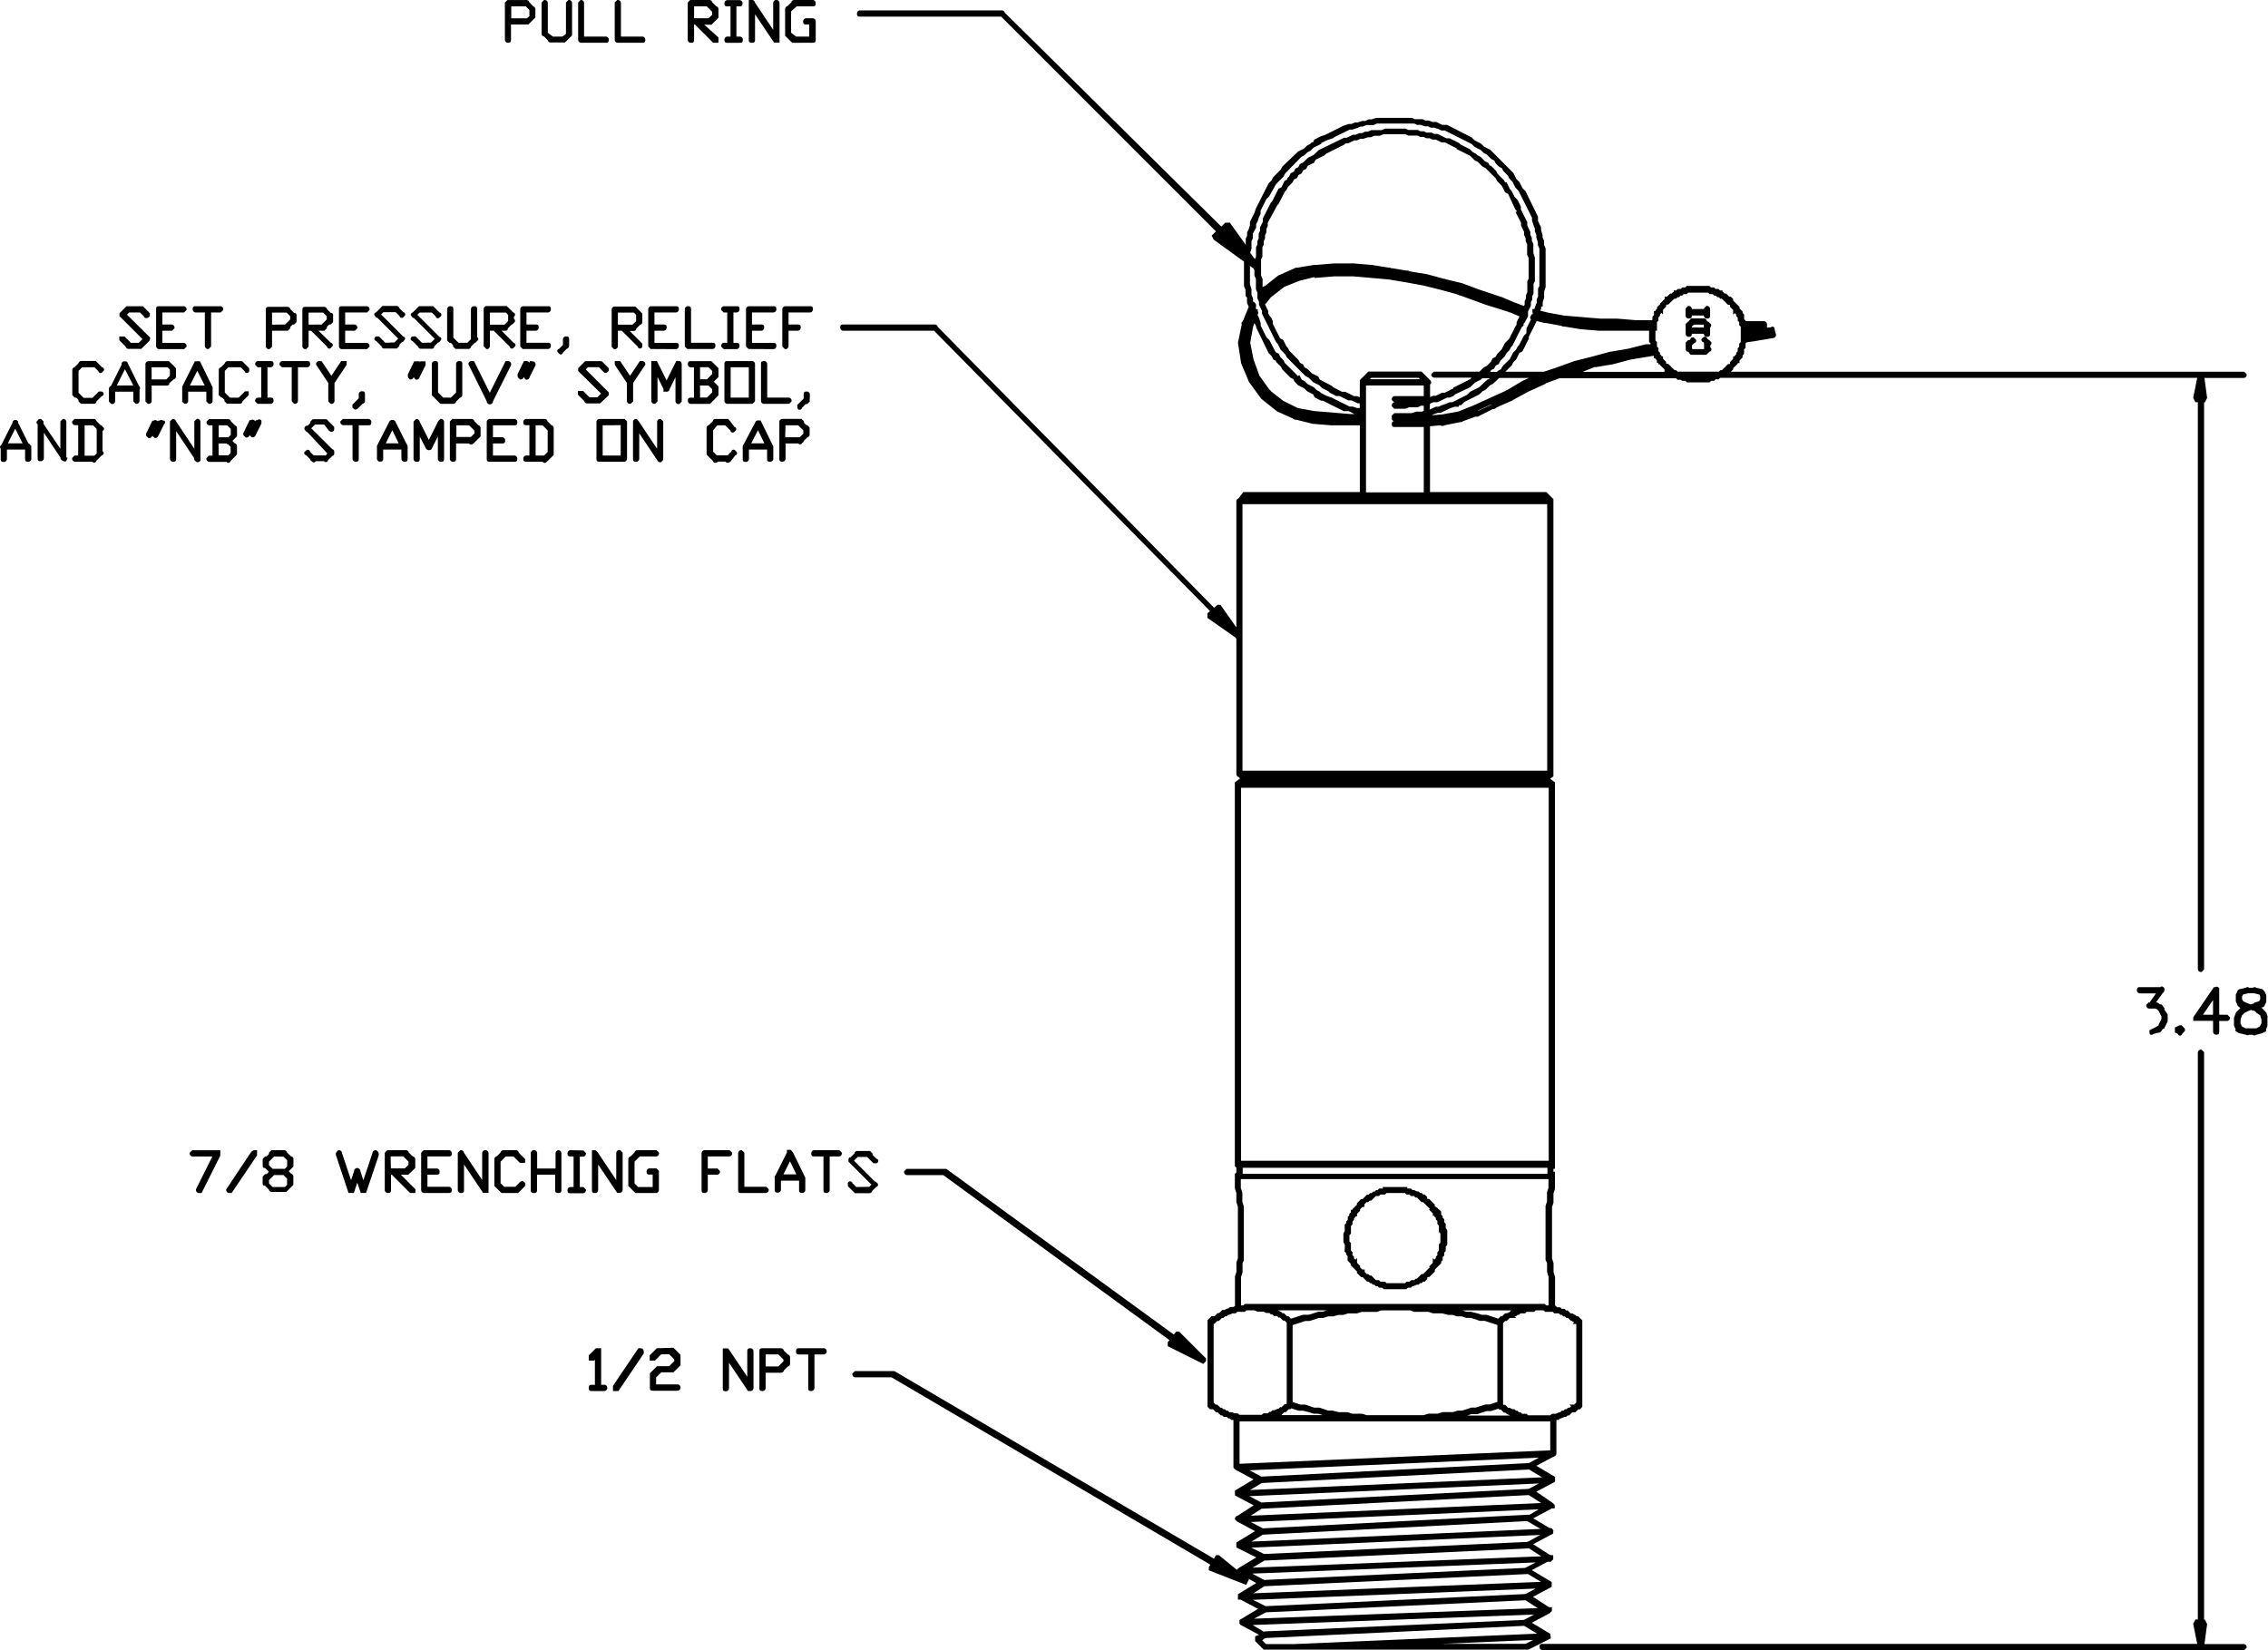 <svg id="Layer_1" data-name="Layer 1" xmlns="http://www.w3.org/2000/svg" viewBox="0 0 357.25 259.94"><title>Artboard 1</title><path d="M211.79,197.15l.24.24v.24l.24.24v.72l.48.48v.24l1,1v.24l.63.63h.24l.72.72h.24l.24.24H216l.24.24h.24l.24.24H217l.24.24h.48l.24.24h3.57l.24-.24h.48l.24-.24h.14l.54-.24h.29l.24-.24h.24l.24-.24h.24l.39-.39v-.24l.09-.09h.24l.87-.87V200l1-1v-.24l.24-.24v-.48l.24-.24v-.48l.24-.24v-.72l.24-.24v-2.37l-.24-.24v-.72l-.24-.24v-.48l-.24-.24v-.24l-.24-.24v-.48l-.39-.39h-.09v-.09L226,190v-.24l-.87-.87h-.24l-.09-.09v-.24l-.39-.39h-.24l-.24-.24h-.24l-.24-.24h-.28l-.43-.21-.25,0-.24-.24h-.57V187h-3.86v.24h-.57l-.24.24h-.24l-.24.24h-.24l-.24.24h-.24l-.24.24h-.24l-.72.72h-.24l-.63.63v.24l-.72.72v.09h-.24v.39l-.24.24v.24l-.24.24v.48l-.24.24v.24l-.24.24v1l-.21.43,0,1.31.24.54Zm3.14-7.05v-.39l.33-.33h.24l.24-.24H216l.72-.72h.48l.24-.24h.72l.24-.24h2.91l.24.24H222l.24.24h.48l.24.24h.24l.72.72h.24l1.07,1.07-.12.12.58.58v.39h.24v.09l.24.24v.24l.24.24v.48l.24.24v1l.24.24v1.47l-.24.24v1l-.24.24v.48l-.24.24v.24l-.23.23-.25-.25v.74l-.58.58.12.12-1.07,1.07h-.24l-.72.72H223l-.24.24h-.48l-.24.24h-.48l-.24.24h-2.91l-.24-.24h-.72l-.24-.24h-.48l-.72-.72h-.24l-.24-.24h-.24l-.33-.33v-.39h-.39l-.33-.33v-.24l-.48-.48v-.74l-.25.25-.23-.23v-.24l-.24-.24v-.48l-.24-.24v-1.2l-.24-.24v-1l.24-.24v-1.2l.24-.24v-.48l.24-.24v-.24l.24-.24v-.09h.24v-.39l.48-.48v-.24l.33-.33Z"/><path d="M265.79,55.4l.13,0,.12.12a.48.48,0,0,0,.48.37h2.26l.49-.49a.38.38,0,0,0,.32-.36.36.36,0,0,0-.18-.31v-.35a.36.36,0,0,0,.18-.31.37.37,0,0,0-.23-.33.46.46,0,0,0-.33-.27l-.12-.12a.36.36,0,0,0-.69-.09l-.08,0a.35.35,0,0,0-.14.28.38.38,0,0,0,.31.36l.11.1V55h-1.81l-.09-.09v-.51l.35-.35a.38.38,0,0,0,.31-.36.37.37,0,0,0-.22-.33.36.36,0,0,0-.69.09l-.12.12h-.23l-.39.39V55a.46.46,0,0,0,.19.39Z"/><path d="M266,53.06c.38,0,.49-.11.49-.48h1.9a.48.48,0,0,0,.49.48c.38,0,.49-.11.49-.49v-1a.36.36,0,0,0,.18-.31.37.37,0,0,0-.23-.33.46.46,0,0,0-.33-.27l-.13-.13a.7.7,0,0,0-.07-.15.46.46,0,0,0-.4-.21h-2l-.39.39v.09h-.09l-.39.39v1.54A.48.48,0,0,0,266,53.06Zm2.3-1.92.09.09v.37h-1.9v-.13l.33-.33Z"/><path d="M266,50.18c.38,0,.49-.11.49-.48h1.9a.48.48,0,0,0,.49.48c.38,0,.49-.11.49-.49v-1a.48.48,0,0,0-.49-.49h-.1l-.39.39v.09h-1.9a.48.48,0,0,0-.49-.48h-.1l-.39.39v1.06A.48.48,0,0,0,266,50.18Z"/><path d="M95.16,218.16h-.47V212.4h-.83l-1.11,1.11v.83h.83l.13-.13v3.95h-.47c-.38,0-.49.11-.49.49s.11.49.49.49h1.92a.49.49,0,0,0,0-1Z"/><path d="M100.92,212.4h-.37l-4,5.93v.81h.86l4-5.93v-.08C101.41,212.91,101.41,212.4,100.92,212.4Z"/><path d="M103.45,212.4l-1.11,1.11v.83h.83l1-1h1.23l.81.81v.27l-.81.81h-1.92l-1.11,1.11v2.26c0,.38.11.49.49.49h3.84a.49.49,0,0,0,0-1h-3.35v-1.09l.81-.81h1.92l1.11-1.11v-1.65l-1.11-1.11Z"/><path d="M118.2,212.4c-.38,0-.49.11-.49.49v4l-3-4.46h-.86v6.25c0,.38.11.49.49.49a.48.48,0,0,0,.49-.49v-4l3,4.46h.37a.48.48,0,0,0,.49-.49v-5.76A.48.48,0,0,0,118.2,212.4Z"/><path d="M124.07,213.37l-.6-.6a.48.48,0,0,0-.48-.37h-2.88c-.38,0-.49.11-.49.49v5.76c0,.38.11.49.49.49a.48.48,0,0,0,.49-.49v-2.39H123a.48.48,0,0,0,.48-.37l.6-.6a.47.47,0,0,0,.37-.48v-1A.47.47,0,0,0,124.07,213.37Zm-3.47,0h2l.81.81v.27l-.81.81h-2Z"/><path d="M129.72,212.4h-3.84c-.38,0-.49.11-.49.49s.11.49.49.49h1.43v5.27c0,.38.11.49.49.49a.48.48,0,0,0,.49-.49v-5.27h1.43a.49.49,0,0,0,0-1Z"/><path d="M183.95,212.08l5.58,2.79.44-.44V214l-4.23-4.23h-.46l-.39.47-35.83-26.1-.07,0h-6.19l-.39.39v.1a.48.48,0,0,0,.49.49h5.68l35.63,26-.28.34Z"/><path d="M34.27,181.21h-4l-.39.39v.1a.48.48,0,0,0,.49.49h3.08l-2.58,5.16,0,.11a.48.48,0,0,0,.49.49h.39l2.95-5.9,0-.84h-.42Z"/><path d="M39.51,181.55l-3.88,5.82v.08a.48.48,0,0,0,.49.49h.37l4-5.93v-.81H40.2C39.87,181.2,39.81,181.24,39.51,181.55Z"/><path d="M45.83,182.17l-.61-.61a.7.7,0,0,0-.07-.15.46.46,0,0,0-.4-.21h-2l-.39.39v.1a.52.52,0,0,0,0,.12l-.36.36h-.23l-.39.39v1.06a.43.43,0,0,0,.18.38l.07,0,.12,0,.6.6h0l-.36.36h-.23l-.39.39v1.06a.43.43,0,0,0,.18.38l.07,0,.12,0,.6.6a.48.48,0,0,0,.48.38H45.1l1.11-1.11v-1.3a.48.48,0,0,0-.37-.48l-.36-.36.74-.74v-1.3A.48.48,0,0,0,45.83,182.17ZM44.76,187H42.94l-.57-.57v-.51l.81-.81h1.47l.57.57v.86a.53.53,0,0,0,0,.12l-.36.36Zm-.1-4.78.57.57v.86a.52.52,0,0,0,0,.12l-.36.36H42.94l-.57-.57V183l.81-.81Z"/><path d="M59.26,181.2h-.1a.48.48,0,0,0-.49.44l-1.43,4.29-.47-1.42a.49.49,0,0,0-1,0l-.47,1.42-1.43-4.29a.48.48,0,0,0-.49-.44h-.1l-.07.07c-.27.27-.31.33-.31.66l2,6h.84l.54-1.62.54,1.62h.84l2-5.93v-.08c0-.32,0-.38-.31-.66Z"/><path d="M65,182.17l-.6-.6a.47.47,0,0,0-.48-.37H61l-.39.39v5.86a.48.48,0,0,0,.49.49c.38,0,.49-.11.49-.49v-2.39h.13l2.88,2.88h.83v-.59l-2.29-2.29H64.3L65.41,184v-1.3A.48.48,0,0,0,65,182.17Zm-3.47,0h2l.81.81v.51l-.57.57H61.57Z"/><path d="M70.68,182.18c.38,0,.49-.11.49-.49a.48.48,0,0,0-.49-.49H66.73l-.39.39v5.86a.48.48,0,0,0,.49.49h3.84c.38,0,.49-.11.49-.49a.48.48,0,0,0-.49-.49H67.33v-1.9h1.43c.38,0,.49-.11.49-.49a.48.48,0,0,0-.49-.49H67.33v-1.9Z"/><path d="M76.44,181.2a.48.48,0,0,0-.49.49v4.21l-2.87-4.31a.61.61,0,0,0-.06-.16.29.29,0,0,0-.06-.08l-.11-.09a.54.54,0,0,0-.24-.06H72.5l-.39.39v5.86a.48.48,0,0,0,.49.49c.38,0,.49-.11.49-.49v-4l3,4.46h.86v-6.25A.48.48,0,0,0,76.44,181.2Z"/><path d="M81.24,181.2H79.32a.47.47,0,0,0-.48.37l-.6.6a.48.48,0,0,0-.37.48v4.18L79,187.94h2.61l1.11-1.11v-.45l-.07-.07c-.15-.15-.25-.25-.42-.25s-.26.1-.42.25l-.65.65H79.42l-.57-.57V183l.81-.81h1.23l1,1h.83v-.59l-1-1A.47.47,0,0,0,81.24,181.2Z"/><path d="M88,181.2a.48.48,0,0,0-.49.49v2.39H84.61v-2.39a.49.49,0,1,0-1,0v5.76c0,.38.11.49.49.49s.49-.11.49-.49v-2.39h2.86v2.39c0,.38.11.49.49.49s.49-.11.49-.49v-5.76A.48.48,0,0,0,88,181.2Z"/><path d="M89.88,181.2a.48.48,0,0,0-.49.49c0,.38.11.49.49.49h.47V187h-.47a.48.48,0,0,0-.49.49c0,.38.11.49.49.49H91.8a.48.48,0,0,0,.49-.49v-.1L91.9,187h-.57v-4.78h.47a.48.48,0,0,0,.49-.49v-.1l-.39-.39Z"/><path d="M97.07,181.69v4.22l-2.93-4.39-.31-.31h-.59v6.25c0,.38.11.49.49.49a.48.48,0,0,0,.49-.49v-4l3,4.46h.38a.55.55,0,0,0,.24-.07.31.31,0,0,0,.09-.07l.09-.11a.57.57,0,0,0,.06-.24v-5.86l-.39-.39h-.1A.48.48,0,0,0,97.07,181.69Z"/><path d="M100.78,182.18h2.54a.48.48,0,0,0,.49-.49v-.1l-.39-.39h-3a.47.47,0,0,0-.48.37l-.6.6a.48.48,0,0,0-.37.48v4.18l1.11,1.11h3.22a.48.48,0,0,0,.49-.49v-3l-.39-.39h-1.06a.48.48,0,0,0-.49.49c0,.38.11.49.49.49h.47V187h-2.29l-.57-.57V183Z"/><path d="M111.49,184.08v-1.9h3.35a.48.48,0,0,0,.49-.49v-.1l-.39-.39H111a.48.48,0,0,0-.49.49v5.76c0,.38.11.49.49.49a.48.48,0,0,0,.49-.49v-2.39h1.43a.48.48,0,0,0,.49-.49v-.1l-.39-.39Z"/><path d="M116.76,187.94h3.84a.48.48,0,0,0,.49-.49v-.1l-.39-.39h-3.45v-5.37l-.39-.39h-.1a.48.48,0,0,0-.49.49v5.76C116.27,187.83,116.38,187.94,116.76,187.94Z"/><path d="M126.36,187.94a.48.48,0,0,0,.49-.49v-1.92l-1.95-4-.37-.39-.12,0h-.46v.43l-1.77,3.54a.51.51,0,0,0-.15.36v1.92c0,.38.11.49.49.49a.48.48,0,0,0,.49-.49V186h2.86v1.43C125.87,187.83,126,187.94,126.36,187.94Zm-1.92-5,1,2.07H123.4Z"/><path d="M128.28,181.2a.48.48,0,0,0-.49.49c0,.38.11.49.49.49h1.43v5.27c0,.38.11.49.49.49a.48.48,0,0,0,.49-.49v-5.27h1.43a.48.48,0,0,0,.49-.49v-.1l-.39-.39Z"/><path d="M135,187h-.12l-.6-.6a.37.37,0,0,0-.73.12v.34l1.11,1.11h2.26a.48.48,0,0,0,.48-.37l.6-.6a.38.38,0,0,0,.31-.36.37.37,0,0,0-.22-.33.36.36,0,0,0-.14-.16.34.34,0,0,0-.13,0l-3.3-3.3.59-.59h1.47l1,1h.34a.39.39,0,0,0,.43-.37.38.38,0,0,0-.31-.36l-.6-.6a.52.52,0,0,0,0-.12v-.1l-.39-.39h-2a.43.43,0,0,0-.37.17l-.06.07a.57.57,0,0,0,0,.12l-.66.66a.34.34,0,0,0-.13,0,.42.42,0,0,0-.18.37V183l3.62,3.62-.35.35Z"/><path d="M244.21,257.39l-2.92-1.75,2.79-1.49.37-.36v-.18a1.45,1.45,0,0,0,0-.17v-.25H244l-2.53-1.63,2.95-1.57v-.74l-.08-.07a.69.69,0,0,0-.23-.14l-2.82-1.69,2.46-1.31.53,0,.07-.08.07-.08.16-.15.08-.09v-.16a1.21,1.21,0,0,0,0-.17V245h-.25l-.08,0a.59.59,0,0,0-.24-.07l-2.59-1.66,2.79-1.49a.6.6,0,0,0,.29-.16l.08-.07v-.32l.11-.06h-.11a.61.61,0,0,0-.09-.24.46.46,0,0,0-.41-.21h-.08l-2.56-1.53,2.94-1.57h.43v-.25a1.29,1.29,0,0,0,0-.17v0l0-.12-.37-.36L242,235l2.95-1.57v-.77L242,230.92l2.75-1.46a.63.63,0,0,0,.17-.06.27.27,0,0,0,.08-.07l.1-.12a.56.56,0,0,0,.06-.24V223.7h.33l.24-.24h.14l.54-.24h.28l.24-.24h.24l.48-.48h.48l.48-.48h.24l.39-.39V208l-.63-.63h-.24l-.17-.17-.55-.29-.25,0-.48-.48h-.24l-.24-.24H246l-.24-.24h-.48l-.24-.24h-.09v-4.55l-.24-.76V199l-.24-.76v-8.08l.23-.68V188l.23-.68v-.56a1,1,0,0,0,0-.11s0-.08,0-.13v-1.93h-.24v-.46h.24V123.25l-.75-.56.51-.39V78.63l-1.11-1.11H225.25V67.15l1.63-.15a.54.54,0,0,0,.64,0L230,66.5a.49.49,0,0,0,.41-.13l2.07-.75a.55.55,0,0,0,.55-.12l2.12-1.06a.3.3,0,0,0,.22,0,.3.3,0,0,0,.09-.08.34.34,0,0,0,.27-.17l2.26-1a.43.43,0,0,0,.28-.15l2.4-1.31,2.79-1.27v-.07l2.19-.8H264l.24.24h.48L265,60h.48l.24.24h3.57l.24-.24H270l.24-.24h.48l.24-.24h75.14l-.63,3.15.35.69h.38v89.27a.48.48,0,0,0,.49.49h.1l.39-.39V63.38h.14l.34-.69-.42-3.15h6.16a.48.48,0,0,0,.49-.49v-.1l-.39-.39H272.64l.37-.37V58l.72-.72v-.09H274v-.39l.48-.48V56l.24-.24v-.72l.24-.24v-.72l.15-.15,1.32-.19,2.84-.48a.49.49,0,0,0,.48-.55l-.23-.9a.35.35,0,0,0-.2-.33.38.38,0,0,0-.39.09l-.6.05v-.53a.48.48,0,0,0-.49-.49h-2.87v-.09l-.24-.24v-.72l-.24-.24v-.24l-.48-.48v-.24l-1-1v-.24l-.39-.39h-.24l-.48-.48h-.24l-.24-.24h-.09v-.24h-.39l-.24-.24h-.48l-.24-.24h-.48l-.24-.24h-3.57l-.24.24H265l-.24.24h-.48l-.24.24h-.39v.24h-.09l-.24.24h-.24l-.48.48h-.39v.39l-.72.72V48h-.09l-.39.39v.24l-.24.24V49h-.24v.63l-.24.24v.48l-.09.09h-2.52l-2.9-.24h-2.62l-5.74-.48-2.62-.48-1.19-.3.15-.31,0-.34H243v-.69l.23-.68v-1l.23-.68V39.13l-.24-.54v-.66l-.24-.54V37l-.24-.76v-.44l-.48-1v-.66l-1.95-4-.5-.52-.46-.92-.5-.52-.46-.92-3.65-3.67-1-.51-.45-.45-1-.51-.45-.45-3.91-2-.77,0-.91-.45-.55,0-.68-.23h-.5l-.43-.21-1.25,0-.43-.21-5.63,0-.76.24h-.44l-.54.24h-.42l-.76.24h-.44l-.54.24h-.42l-.83.27-2.85,1.43-.75.25-1,.52-.21.42h-.19l-.29.28-.44.22-.52.5-.92.46L202,26.23l-.27.51-1.17,1.17-.27.51-.45.45-2,3.94-.23.69-.72,1.44,0,.55-.21.65-.24.48,0,.53-.21.43,0,1-2.5-3.5H193l-.62.62L158.27,2a.69.69,0,0,0-.07-.15.46.46,0,0,0-.4-.21H135.48a.48.48,0,0,0-.49.49c0,.38.11.49.49.49h22.22l33.83,33.83-.67.67.32.64,4.77,3.45v3.88l.24.54v1l.24.24v.86l.25.56,0,.1-.9,2.17-.05.09a.3.3,0,0,0-.13.13.33.33,0,0,0,0,.31L195,54v0l.5,3.23,1.23,2.93,1.92,2.64,2.5,2,2.42,1.1a.53.53,0,0,0,.2.1.41.41,0,0,0,.35.12l.06,0,2.57.64,2.9.24h4.55V77.52H195.83l-.74,1-.13.06a.46.46,0,0,0-.21.4V98.85l-2.5-3.57h-.46l-.55.46L147.72,51.5a.48.48,0,0,0-.48-.38h-14.4c-.38,0-.49.11-.49.49a.48.48,0,0,0,.49.49h14.29l43.47,44.17-.41.34v.73l4.4,3.08.16.23v21.28a.47.47,0,0,0,.37.48l.22.22-.83.62v60.12a.92.92,0,0,0,0,.11s0,.08,0,.13v.1l.24.24v.75l-.24.24v.1a1,1,0,0,0,0,.11s0,.08,0,.13v1.2a.88.88,0,0,0,0,.1s0,.08,0,.14v.48l.24.76v1.4l.24.76v8.08l-.23.68v1.48l-.23.68v4.72l-.29.14h-.52l-.24.24h-.14l-.54.24h-.28l-.48.48h-.24l-.48.48h-.48l-.63.63v13.65l.39.39h.48l.48.48h.24l.48.48h.24l.24.24h.48l.24.24h.24l.24.24h.33v7.53l.31.31,2.85,1.53-2.92,1.75v.77l2.95,1.57-2.55,1.64a.68.68,0,0,0-.19.08.46.46,0,0,0-.21.4v.1l.31.31,2.85,1.53L194.75,243v.78l3.14,1.57-2.82,1.7-.25.25L192,245h-.47l-.31.55L140.88,216l-.06,0h-6.17l-.39.39v.1a.48.48,0,0,0,.49.49h5.69l50.21,29.51-.24.41v.48l5.89,2.3.43-.87-.17-.14,1.33.71L195,251.15V252h.43l2.73,1.46-2.92,1.75v.14a.14.14,0,0,1,0,.08.67.67,0,0,0,0,.11.29.29,0,0,0,0,.12v.1l0,0a.77.77,0,0,0,.14.2l2.93,1.58-.6.24v.75l1.35,1.35h41.68l3.55-1.78Zm-50.07-34.91h-.48l-.24-.24h-.24l-.24-.24h-.24l-.24-.24h-.24l-.48-.48h-.24l-.33-.33V208.58h.09l.48-.48H192l.48-.48h.24l.24-.24h.24l.24-.24h.14l.54-.24h.52l.24-.24h1.2l.24-.24h1.28l.43.21,1,0,.43.21.49,0,.24.24h.24l.24.24h.48l.24.24h.24l.48.48h.24l.33.33v12.75l-.09.09h-.24l-.48.48h-.24l-.24.24h-.14l-.54.24h-.28l-.24.24h-.24l-.24.24H199l-.24.24h-3.55a.47.47,0,0,0-.42-.24h-.38Zm52.35-15.1.24.24H247l.48.48h.22l-.06.06.32.16-.26.26h.59v12.37l-.33.33h-.74l.26.26-.24.22H247l-.24.24h-.24l-.24.24H246l-.24.24h-.14l-.54.24h-.42a.47.47,0,0,0-.42.24H240.7l-.24-.24h-.72l-.24-.24h-.24l-.24-.24h-.24l-.24-.24h-.29l-.43-.21-.25,0-.48-.48h-.24l-.09-.09V208.43l.33-.33h.24l.48-.48h1l-.24-.24h.22l.24-.24h.24l.24-.24h.72l.24-.24h1.2l.24-.24h1.23l.24.24h1.2l.24.24h.72l.24.24H246l.24.24ZM197.44,251l1.72-1.11,41.45-1.92h.07l2.05,1.23Zm42.81-4-41.12,1.9-1.89-1,44.64-1.76-1.42.75A.52.52,0,0,0,240.25,247Zm-40.84,7,40.88-1.9,1.94,1.24L197.54,255Zm42.49-3.74-1.61.86-40.94,1.91-2-1Zm-.26,4.09-1.6.85L199.32,257a.5.5,0,0,0-.24.06L197.31,256Zm-44.33-7.39,1.85-1.11,41.44-1.91h.1l.07-.07h0l2,1.31Zm43.4-4.1h0a.58.58,0,0,0-.26.07l-.07,0-.28,0v0l-41,1.88-2-1,45.52-2Zm-41.8-1.09,41.62-2.14.13.06,2,1.17-45.54,2Zm0-1-1.9-1,45.36-2-1.4.84Zm41.9-5.24,1.95,1.25-45.75,2,1.71-1.1Zm1.6-1.83-1.6.85-42.12,2.15-1.9-1Zm0-4.07-1.6.86-42.11,2.13-1.9-1Zm-43.66,4,42.1-2.13,2.06,1.23-46,2Zm45-49.66v.94h-48v-.94ZM225,206.66l.72.24h1.42l1,.25h.68l.68.23h.76l.68.23h.76l1.4.47h.76l2,.65v12.12l-1.23.41h-.68l-1.48.48h-.68l-1.48.48h-.68l-.76.24h-1.64l-.76.24H225l-.76.24h-9l-.68-.23H213l-.72-.24H210.9l-1-.25h-.68l-1.4-.47H207l-1.4-.47h-.76l-1.23-.41V208.75l2-.65h.68l1.48-.48h.68l.76-.24h.74l.9-.23h.72l.76-.24h1.4l.76-.24h2.36l.76-.24h4.48l.68.23ZM231.1,223l.66-.22h.92l1.48-.48h.68l1.19-.38.14.14h.24l.48.48h.24l.17.17.56.29ZM236,207.74l-1.83-.61h-.76l-.7-.23-1-.25H231l-.66-.22h7.69l-.26.26-.39.2h-.29l-.48.48h-.24Zm-27-1.32-.66.22h-.68l-1.48.48h-.92l-1.91.62-.38-.38h-.24l-.48-.48h-.24l-.17-.17-.56-.29ZM203.26,222l.14-.14,1.15.38h.7l.94.23.72.24h.76l.66.22h-6.5l.46-.46h.24L203,222Zm40.93,1.92v4.56l-48.94,2.12v-6.68Zm-48.7-22.77.23-.68V199l.21-.43,0-8.51-.24-.76v-1.4l-.24-.76v-1.39h48.46v1.39l-.23.68v1.48l-.23.68v8.48l.24.54v1.38l.24.76v4.51h-.37l-.24-.24H196.09l-.24.24h-.37Zm48.46-18.29H195.49V124.1h48.46Zm-.24-61.44h-48v-42h48ZM199.23,258.11a.59.59,0,0,0,.25-.07l.08,0,40.51-1.91,2.05,1.23L203.88,259h-4.46l-.6-.6Zm42.28.24-1.21.61H227.21ZM197.86,35.88l0-.53.23-.46.23-.69.24-.48,0-.53.92-1.83.45-.45L201,29l1.17-1.17.27-.51L205,24.7l.44-.22.52-.5.44-.22.52-.5,1.23-.62-.08-.08.94-.47,1.11-.37-.06-.06,2.54-1.24H213l.83-.27.43-.21h.42l.54-.24h1.14l.54-.24h5.88l.43.21.55,0,.68.23h.5l.43.21.55,0,.65.21.48.24.53,0,4.23,2.12.45.45,1,.51.45.45.51.27.69.69.47.25.2.41.53.54.47.25.2.41.74.76.22.44.5.52.46.92.5.52,2.12,4.23v.42l.38,1.18.06-.06,0,.12v.44L242,37v.42l.24.76v.44l.24.54v5.88l-.21.43,0,1.25-.21.43,0,.55,0,.12-.06-.06-.31.93h-.31V49a.6.6,0,0,0,.14.47c-.23,0-.34.1-.37.31a.3.3,0,0,0-.1.12.41.41,0,0,0,.11.42l-.72,1.44,0,.73-.41.41-.75,1.47-.21.21-.27.51-.45.45-.51,1-1.17,1.17-.25.47-.4.2-.23.21h-1.05l.14-.28.48-.24.24-.48.48-.24.26-.52.69-.69.27-.51.45-.45.27-.51.21-.21,1.47-2.91.29-.28V51l.17-.17.53-1,0-.77.45-.91,0-.53.21-.43,0-.53.21-.43,0-1.49.21-.43,0-3.71-.24-.76v-1.4l-.24-.54v-.42l-.24-.54v-.42l-.48-1V35l-1-2v-.42l-.51-1.07-.5-.52-.46-.92-.26-.28-.53-1.06h-.24l-.17-.34-1-1-.22-.44-.84-.86h-.19l-.21-.42-.52-.26-.69-.69-.51-.27-.21-.21-.51-.27-.45-.45-1.47-.75-.21-.21-1.51-.77-.53,0-1.39-.69-.53,0-.43-.21-.77,0-.43-.21-.53,0-.43-.21-1.49,0-.43-.21-3.23,0-.54.24h-1.62l-.54.24h-.42l-.54.24h-.42l-.54.24h-.42l-1,.48h-.42l-4,1.95-.76.74-.92.46-.76.74-.52.26-.24.48-.48.24-.24.48-.48.24-.26.52-.29.28v.19l-.42.21-.48,1-.48.24-1,2-.21.21-1.25,2.46,0,.53-.45.91,0,.53-.21.43,0,.77-.21.43,0,.53-.21.43,0,1.49-.18.37-.74-1,.21-.63V38l.21-.43,0-.77Zm65.88,11.18H264l.24-.24h.24l.24-.24h.24l.24-.24h.48l.24-.24h3.15l.24.24h.48l.24.24h.24l.24.24h.24l.24.24h.24l.48.48h.09v.09l.39.39h.24l.09.09v.24l.48.48v.74l.25-.25.23.23v.24l.24.24v.48l.24.24v.48l.24.24v2.43l-.24.24v.48l-.24.24v.48l-.24.24v.24l-.24.24v.09H273v.39l-.48.48v.24l-.09.09h-.24l-.39.39v.09h-.09l-.48.48H271l-.24.24h-6.51l-.24-.24h-.24l-1-1h-.24l-.09-.09V57l-.48-.48v-.39h-.24v-.09l-.24-.24v-.24l-.24-.24v-.48l-.24-.24v-.72l-.24-.24V52.1H261V50.75l.24-.24V50l.24-.24v-.24l.23-.23.25.25v-.74l.48-.48v-.24l.09-.09h.24ZM235.39,63.49l.22-.11-.19.11Zm-2.62,1.2,2.15-1,0,.06-2,.93Zm-.43.18,0,0-.1,0ZM196.4,56.76v0l-.11-.71Zm10.64,8-2.6-.47-2.33-1.16-1.91-1.49a.34.34,0,0,0-.06-.1.38.38,0,0,0-.15-.11l0,0-1.61-2.25-.95-2.61,0-.08L196.93,54l.46-2.55.21-.56.27.53v.18l1.95,4,.5.52.26.52.42.21V57l.77.76.22.44,1.25,1.27.47.25.2.4.53.55,1,.51.45.45.95.49.24.48,1,.52.29,0,3.31,1.65.77,0,.92.46h-.61Zm7.15-.48h-.43l-.68-.23h-.5l-2.86-1.43-.69-.23-.92-.46-.21-.21-.51-.27-.45-.45-1-.51-.45-.45-.47-.25-.36-.72-.19.19-2.08-2.07-.22-.44-.5-.52-.26-.52-.48-.24L200,53.66l-.5-.52-.92-1.83v-.42l-.27-.83-.24-.48h0a.41.41,0,0,0,.05-.54s0,0,0-.07v-.25h-.24l-.09-.23.06-.13,0-.11c0-.32,0-.38-.31-.66l-.08-.08h-.09V47l-.24-.54v-.9l-.24-.76v-2.9l.52.37.18.25v.88l.24.54v1.62l.24.54V47l.24.54V48l.48,1v.42L201,53.88l.26.28.46.92.74.76.22.44,2.93,2.94.51.27.69.69,1,.51.45.45,1,.51.21.21,1,.53.53,0,1.39.69.53,0,.91.45.34,0Zm37-6.46a.57.57,0,0,0,.27,0l2.64-.44,2.62-.71,3.79-.63v.4h.24v.09l.24.24v.39h.24v.24h.24v.09l.72.72v.37H249.28ZM256.13,55l-2.64.44-2.63.72-2.9.73-2.61.95a.47.47,0,0,0-.21.07l-1.94.65h-6.08l1-1,.27-.51.45-.45.49-1,.48-.24,1-2,0-.29,1.25-2.49,1.14.28h.2l2.57.47a.41.41,0,0,0,.37.11l.08,0,2.53.42,2.9.24h7.91v1.77l.24.24v.13h-.77l-2.82.71A.65.65,0,0,0,256.13,55Zm-13.56,4.88h0l-.1,0ZM201.2,32.32l.21-.21,1-1.95.21-.21.27-.51.69-.69.25-.47.48-.24.24-.48.48-.24.24-.48.48-.24.24-.48,1-.48.24-.48,1.37-.68.28-.26,2.84-1.42.23-.21h.38l1-.48h.42l.54-.24h.42l.76-.24h.44l.54-.24h.9l.54-.24h3.48l.43.21,1.49,0,.43.21.53,0,.43.21.53,0,.43.21.53,0,.91.45.53,0,1.88.94-.08.08,2.19,1.1.69.69.51.27.69.69.51.27,1.62,1.62.22.44.74.76.5,1,.48.24L238.69,33l.26.28,0,.08h-.24l.88,1.75v.42l.48,1V37l.24.54v.42l.24.54v1.62l.24.54v3.24l-.21.43,0,1.73-.21.43,0,.53-.21.43,0,.53-.11.23-1.51-.57a.46.46,0,0,0-.22-.09l-1.66-.71L233,45.62l-2.67-1L227.75,44a.52.52,0,0,0-.32-.08l-2.63-.72L222,42.74a.4.4,0,0,0-.37-.11l-.08,0-2.24-.37a.49.49,0,0,0-.21,0,.39.39,0,0,0-.35-.1l-.08,0-2.53-.42-2.9-.24H210.1l-2.86.24a.66.66,0,0,0-.31,0l-2.57.43h-.24l-2.8,1.25-2.12,1.69a.33.33,0,0,0-.15,0,.36.36,0,0,0-.17.16l0-.07V43.93l-.24-.54V40.87l.21-.43,0-1.49.21-.43,0-.53.21-.43,0-.53.21-.43,0-.53.21-.43,0-.53ZM205.6,43l-1,.18h-.1Zm19.65,20.6.53-.24h.66l1.5-.72h.42l.59-.27.28-.26L231.59,61l.76-.74.92-.46.23-.21h1.21l-.47.25L233,61l-1.4.7-.52.5-2.31,1.16h-.42l-.56.25-.75.25-.43.21h-.42l-1,.45Zm.55,1.67.68-.23h.44l1.52-.73.68-.23h.69v-.24h.33l.52-.52L233,62.15l.52-.5.44-.22.76-.74.44-.22,1-.93h4.69l-1.06.48-2.37,1.42a.44.44,0,0,0-.24.12l-5.05,2.3-2.35.95-2.62.48-1.59.13Zm-11.61-2.68-.36-.18-.53,0-1.39-.69-.53,0L210,61l-.21-.21-1.91-1-.24-.48-1-.5-.69-.69-.47-.25-.24-.48-.48-.24-.2-.41-1.46-1.48-.22-.44-.26-.28-.5-1-.48-.24-1.14-2.27v-.42l-.27-.59-.26-.28-.2-.39V49l-.48-1v-.17h.12l.78-1,2.11-1.64,2.33-.94,2.36-.59.13.13,3-.25h3.1l5.5.48,2.88.48,2.62.48,2.88.72,2.34.64a.43.43,0,0,0,.26.09.43.43,0,0,0,.29.11h0l2.32.84L234,48l3.53,1.1a.47.47,0,0,0,.33.11l1.49.64-.46.92,0,.47-.06-.06-1.1,2.19-.69.69-.51,1-.69.69-.25.47-.48.24-.26.52-.66.66-.44.22-.71.69h-7.2l-.39.39V59a.48.48,0,0,0,.49.49h5.88l-.26.26-2.67,1.34.08.08-1.4.7h-.42l-1,.48h-.42l-.47.21v-2a.48.48,0,0,0,.18-.34c0-.16-.1-.26-.25-.42l-1.27-1.27h-8.37l-1.35,1.35Zm9.27-3.07.22.22h-7.91l.22-.22Zm-8.29,1.2h9.1V62.4h-4.55a.48.48,0,0,0-.49.49V63l.38.38a.47.47,0,0,0-.38.48V64l.39.39h1.78l.54-.24h1.38l.54-.24h.41v.8l-.29.14h-.9l-.76.24h-2.7l-.39.39v.1a.49.49,0,0,0,0,.12v.12c0,.34.09.47.37.49a.47.47,0,0,0-.37.47c0,.38.11.49.49.49h4.55v10.3h-9.1Zm34.06-9.84h0l.36,0Z"/><path d="M353.4,259h-6.16l.42-3.15-.34-.69h-.14V165.75l-.39-.39h-.1a.48.48,0,0,0-.49.49v89.27h-.38l-.35.7.63,3.15H243c-.38,0-.49.11-.49.49a.48.48,0,0,0,.49.49H353.5l.39-.39v-.1A.48.48,0,0,0,353.4,259Z"/><path d="M341.41,159.77l-.48-.72v-.27l-.25-.25a.39.39,0,0,0-.25-.3.35.35,0,0,0-.17,0l-.46-.31h-.2l1.09-1.5a.52.52,0,0,0,.24-.42v-.34l-.07-.07c-.16-.16-.32-.22-.46-.16a.3.3,0,0,0-.11.08h-3.2c-.38,0-.49.11-.49.49a.48.48,0,0,0,.49.49h2.52l-1,1.42h-.15l-.39.39v.1a.42.42,0,0,0,.17.37l.07.06a.56.56,0,0,0,.24.06h.92l.27.09.29.29.44.87v.36l-.45.91,0,.11v0l-.34.23-1.1.55v.39a.35.35,0,0,0,.2.33l.12,0a.46.46,0,0,0,.29-.13l.84-.22a.47.47,0,0,0,.48-.37l.25-.25.1,0a.35.35,0,0,0,.13-.23l.46-.92,0-.83V160a1.46,1.46,0,0,0,0-.17Z"/><path d="M343.32,161.52l-.73.34v.79l.41.2a.39.39,0,0,0,.11.08l0,.08a.35.35,0,0,0,.28.14.38.38,0,0,0,.36-.31l.18-.18c.15-.15.25-.25.25-.42s-.1-.26-.25-.42l-.31-.31Z"/><path d="M349.08,163c.38,0,.49-.11.49-.49v-1.67h1.19a.48.48,0,0,0,.49-.49v-.1l-.39-.39h-1.29v-4.17l-.07-.07a.42.42,0,0,0-.59-.1l-.06,0h-.13l-3.24,4.73v.57h3.12v1.67A.48.48,0,0,0,349.08,163Zm-.49-5.46v2.32H347Z"/><path d="M357.18,160.09l-.19-.56-.79-.83.12,0a.44.44,0,0,0,.41-.35l.25-.5,0-.11a1.47,1.47,0,0,0,0-.17v-.63a1.39,1.39,0,0,0,0-.16l-.27-.59-.34-.35-.85-.21-.12,0a.38.38,0,0,0-.4-.1.3.3,0,0,0-.11.08h-.63a.31.31,0,0,0-.12-.08.38.38,0,0,0-.4.09l-.07,0-.78.2a.48.48,0,0,0-.49.42l-.22.44,0,1.07.27.59,0,.07.11.11.13.13.23.13-.71.71-.23.62a.59.59,0,0,0-.09.27v1.2l.24.54v.33l.38.19a.34.34,0,0,0,.29.14l.79.19.12,0a.45.45,0,0,0,.28.12l.12,0a.31.31,0,0,0,.12-.08h.63a.3.3,0,0,0,.11.08.37.37,0,0,0,.4-.09l.07,0,.89-.23.62-.31v-.33l.21-.43,0-1.33A.59.59,0,0,0,357.18,160.09Zm-1.15-2.7-.17.33-.79.26v.08l-.55.18-.77-.31-.41-.2-.18-.35V157l.16-.33.79-.2h.9l.91.22.1.3Zm-3.1,3.22.21-.63.41-.41.67-.33a.46.46,0,0,0,.26-.12l.09,0,.1,0a.31.31,0,0,0,.09.08.31.31,0,0,0,.22,0l.33.17v.1l.74.5a.43.43,0,0,0,0,.11l.17.51v.62l-.2.39-.18.18-.44.22-1.67,0,0,0-.58-.29-.24-.5Z"/><path d="M4.47,69.84,2.86,66.61a.32.32,0,0,0,0-.2.32.32,0,0,0-.11-.11.32.32,0,0,0-.11-.11.3.3,0,0,0-.21,0,.3.3,0,0,0-.21,0,.32.32,0,0,0-.11.11.31.31,0,0,0-.14.31L.26,70a.48.48,0,0,0-.11.16.3.3,0,0,0-.12.14.39.39,0,0,0,.08.39v1.59c0,.38.11.49.49.49a.48.48,0,0,0,.49-.49V70.82H3.95v1.43c0,.38.11.49.49.49a.48.48,0,0,0,.49-.49v-2l-.39-.39Zm-3.23,0L2.4,67.53l1.16,2.31Z"/><path d="M10.45,72.08V66.49A.48.48,0,0,0,10,66h-.1l-.39.39V70.7L6.85,66.77v-.39L6.46,66h-.1a.43.43,0,0,0-.38.18l0,.07,0,0-.08,0a.35.35,0,0,0-.15.28.36.36,0,0,0,.18.31v5.33c0,.38.11.49.49.49a.48.48,0,0,0,.49-.49v-4l2.62,3.93v0a.47.47,0,0,0,.38.48.48.48,0,0,0,.29.12l.12,0a.31.31,0,0,0,.18-.23.4.4,0,0,0,.1-.4A.3.3,0,0,0,10.45,72.08Z"/><path d="M16.39,67.57a.36.36,0,0,0-.23-.33.46.46,0,0,0-.33-.27l-.61-.61a.72.72,0,0,0-.07-.15.46.46,0,0,0-.4-.21h-3l-.39.39v.1a.48.48,0,0,0,.49.49h.47v4.78h-.57l-.39.39v.1a.48.48,0,0,0,.49.49h2.69l0,0a.35.35,0,0,0,.28.15.38.38,0,0,0,.36-.31l.84-.84a.38.38,0,0,0,.31-.36.36.36,0,0,0-.18-.31V67.88A.36.36,0,0,0,16.39,67.57ZM13.33,67h1.33l.57.57v3.74a.52.52,0,0,0,0,.12l-.36.36H13.33Z"/><path d="M25.67,66.26a.4.4,0,0,0-.53,0l-.06,0h-.15l-.06.12a.35.35,0,0,0-.15-.1.4.4,0,0,0-.53,0l-.06,0H24l-1,2.06,0,.11a.49.49,0,0,0,.29.45.3.3,0,0,0,.14.12l.12,0a.55.55,0,0,0,.35-.18l.11-.22a.45.45,0,0,0,.24.25.3.3,0,0,0,.14.12l.12,0a.55.55,0,0,0,.35-.18l1-2a.4.4,0,0,0,.13-.43A.33.33,0,0,0,25.67,66.26Z"/><path d="M30.59,72.25a.47.47,0,0,0,.3.45.31.31,0,0,0,.14.12l.12,0a.51.51,0,0,0,.35-.18l.07-.07v-6.1a.48.48,0,0,0-.49-.49H31l-.39.39V70.7l-2.87-4.31a.71.71,0,0,0-.08-.18.46.46,0,0,0-.4-.21h-.1l-.39.39v5.86a.48.48,0,0,0,.49.49c.38,0,.49-.11.49-.49V67.92l2.86,4.29Z"/><path d="M37.33,67.45A.48.48,0,0,0,37,67l-.61-.61a.75.75,0,0,0-.07-.15.46.46,0,0,0-.4-.21h-3l-.39.39v.1A.48.48,0,0,0,33,67h.47v4.78h-.57l-.39.39v.1a.48.48,0,0,0,.49.49h2.69l0,0a.35.35,0,0,0,.28.15.38.38,0,0,0,.36-.31l1-1v-1.3a.48.48,0,0,0-.37-.48l-.36-.36.74-.74Zm-1,1.08-.36.36H34.45V67h1.33l.57.57v.86A.52.52,0,0,0,36.36,68.53Zm-1.91,1.33h1.25a.36.36,0,0,0,.12.12.34.34,0,0,0,.13,0l.41.41v.86a.53.53,0,0,0,0,.12l-.36.36H34.45Z"/><path d="M40.5,66.21l-.07,0h-.15l-.08.15h0l-.07-.07a.42.42,0,0,0-.59-.1l-.07,0h-.15l-1,2.06,0,.11a.49.49,0,0,0,.29.45.31.31,0,0,0,.14.12l.12,0a.55.55,0,0,0,.35-.18l.11-.22a.45.45,0,0,0,.24.25.31.31,0,0,0,.14.12l.12,0a.55.55,0,0,0,.35-.18l1-2,0-.46-.07-.07A.42.42,0,0,0,40.5,66.21ZM39,68.65h0Z"/><path d="M51.66,66.25l0,0a.46.46,0,0,0-.4-.21h-2l-.39.39v.1a.52.52,0,0,0,0,.12l-.42.42a.34.34,0,0,0-.13,0,.44.44,0,0,0-.14.82.37.37,0,0,0,.13.15l.12.05,3.13,3.34-.24.32H49.42l-.58-.58a.36.36,0,0,0-.69-.09l-.08,0a.35.35,0,0,0-.15.28.38.38,0,0,0,.31.36l.6.6a.46.46,0,0,0,.27.33.35.35,0,0,0,.63,0h1.31l0,0a.35.35,0,0,0,.28.15.38.38,0,0,0,.36-.31l.66-.66a.38.38,0,0,0,.18-.09.42.42,0,0,0,.13-.32v-.24a.42.42,0,0,0-.13-.32.38.38,0,0,0-.18-.09l-3.31-3.3.59-.59h1.45l.67.89a.63.63,0,0,0,.66.22.41.41,0,0,0,.24-.4v-.34l-1-1A.55.55,0,0,0,51.66,66.25Z"/><path d="M54,66l-.39.39v.1a.48.48,0,0,0,.49.49h1.43v5.27a.48.48,0,0,0,.49.49c.38,0,.49-.11.49-.49V67H58c.38,0,.49-.11.49-.49A.48.48,0,0,0,58,66Z"/><path d="M63.23,72.25a.48.48,0,0,0,.49.49c.38,0,.49-.11.49-.49V70.33a.52.52,0,0,0-.15-.36l-1.8-3.59-.05-.07a.62.62,0,0,0-.34-.16h-.1a.67.67,0,0,0-.39.17l-2,3.91,0,2a.48.48,0,0,0,.49.49c.38,0,.49-.11.49-.49V70.82h2.86ZM61.8,67.77l1,2.07H60.76Z"/><path d="M67.15,70.75a.67.67,0,0,0,.39.17h.11a.59.59,0,0,0,.32-.16l1-2v3.5a.48.48,0,0,0,.49.49c.38,0,.49-.11.49-.49V66.49a.48.48,0,0,0-.49-.49h-.1l-.31.31-1.5,3-1.44-2.87a.48.48,0,0,0-.48-.42h-.1l-.39.39v5.86a.48.48,0,0,0,.49.49c.38,0,.49-.11.49-.49v-3.5l1,1.93Z"/><path d="M74.28,70c.16,0,.26-.1.42-.25l1-1v-1.3a.48.48,0,0,0-.37-.48l-.6-.6a.47.47,0,0,0-.48-.37h-3l-.39.39v5.86a.48.48,0,0,0,.49.49c.38,0,.49-.11.49-.49V69.86h2A.48.48,0,0,0,74.28,70Zm.47-1.73-.57.57H71.89V67h2l.81.81Z"/><path d="M81.49,72.25a.48.48,0,0,0-.49-.49H77.65v-1.9h1.43c.38,0,.49-.11.49-.49a.48.48,0,0,0-.49-.49H77.65V67H81c.38,0,.49-.11.49-.49A.48.48,0,0,0,81,66H77.16a.48.48,0,0,0-.49.49v5.76c0,.38.11.49.49.49H81C81.38,72.74,81.49,72.63,81.49,72.25Z"/><path d="M85.8,72.92c.16,0,.26-.1.42-.25l1-1V67.45a.48.48,0,0,0-.37-.48l-.6-.6A.47.47,0,0,0,85.8,66H82.92a.48.48,0,0,0-.49.49c0,.38.11.49.49.49h.47v4.78h-.47a.48.48,0,0,0-.49.49c0,.38.11.49.49.49h2.54A.48.48,0,0,0,85.8,72.92Zm.47-1.73-.57.57H84.37V67h1.09l.81.81Z"/><path d="M98.77,72.25V66.39L98.38,66H94.44a.48.48,0,0,0-.49.49v5.76c0,.38.11.49.49.49h3.84A.48.48,0,0,0,98.77,72.25Zm-1-5.27v4.78H94.93V67Z"/><path d="M104.09,72.82a.31.31,0,0,0,.14-.13l0,0a.37.37,0,0,0,.09-.07l.09-.11a.56.56,0,0,0,.06-.24V66.39l-.39-.39H104a.48.48,0,0,0-.49.49v4.22l-2.93-4.39L100.3,66h-.1a.48.48,0,0,0-.49.49v5.76c0,.38.11.49.49.49a.48.48,0,0,0,.49-.49v-4l2.93,4.39a.55.55,0,0,0,.35.18Z"/><path d="M113,67h1.23l.83.83a.36.36,0,0,0,.69.09.37.37,0,0,0,.22-.33.37.37,0,0,0-.29-.35l-.68-.9L114.7,66h-2a.42.42,0,0,0-.37.18l0,.05a.56.56,0,0,0-.06.13l-.6.6a.48.48,0,0,0-.37.48v4.18l1,1a.39.39,0,0,0,.23.28.41.41,0,0,0,.16,0,.69.69,0,0,0,.43-.18h1.16a.38.38,0,0,0,.18.15c.2.08.44,0,.69-.25l.66-.88a.37.37,0,0,0,.29-.35.37.37,0,0,0-.22-.33.36.36,0,0,0-.69.09l-.58.58h-1.71l-.57-.57V67.79Z"/><path d="M121.81,72.25V70.33l-2-4.09h-.15l-.08,0-.11,0a.29.29,0,0,0-.12,0h-.1l0,0a.77.77,0,0,0-.2.14L117.14,70a.52.52,0,0,0-.15.36v1.92c0,.38.11.49.49.49a.48.48,0,0,0,.49-.49V70.82h2.86v1.43c0,.38.11.49.49.49A.48.48,0,0,0,121.81,72.25Zm-2.41-4.48,1,2.07h-2.07Z"/><path d="M127.32,68.84l0,0a.46.46,0,0,0,.21-.4V67.35l-.39-.39H127l-.36-.36a.52.52,0,0,0,0-.12v-.1l-.39-.39h-3a.48.48,0,0,0-.49.49v5.76c0,.38.11.49.49.49a.48.48,0,0,0,.49-.49V69.86h2l0,0a.36.36,0,0,0,.61-.08.46.46,0,0,0,.27-.33l.6-.6ZM123.73,67h2l.81.81v.51l-.57.57h-2.29Z"/><path d="M12.94,57.86h1.94l.6.6a.43.43,0,0,0,.08.17.36.36,0,0,0,.61-.08.37.37,0,0,0,.22-.33.38.38,0,0,0-.31-.36l-1-1H12.84a.48.48,0,0,0-.48.37l-.61.61-.15.07a.46.46,0,0,0-.21.4v3.94l.39.39H12l.36.36a.52.52,0,0,0,0,.12v.1l.39.39h2a.43.43,0,0,0,.37-.17l.06-.07a.55.55,0,0,0,0-.12l.84-.84a.38.38,0,0,0,.31-.36.39.39,0,0,0-.43-.37h-.34l-1,1H13.18l-.81-.81V58.43Z"/><path d="M20.15,57.28A.57.57,0,0,0,20,57l-.07-.07h-.34a.4.4,0,0,0-.42.28.34.34,0,0,0,0,.21l-1.69,3.38a.47.47,0,0,0-.32.46v2l.39.39h.1a.48.48,0,0,0,.49-.49V61.7H21v1.53l.39.39h.1a.48.48,0,0,0,.49-.49V61.45s0,0,0-.06a.41.41,0,0,0-.07-.56ZM18.4,60.72l1.28-2.55L21,60.72Z"/><path d="M27.35,59.77a.48.48,0,0,0,.37-.48V58l-1.11-1.11H23.4a.48.48,0,0,0-.49.49v5.86l.39.39h.1a.48.48,0,0,0,.49-.49V60.74h2.39a.43.43,0,0,0,.38-.18l0-.07a.56.56,0,0,0,0-.12Zm-3.47-1.91H26.4l.36.36a.52.52,0,0,0,0,.12v.86l-.57.57H23.89Z"/><path d="M29.05,63.62h.1a.48.48,0,0,0,.49-.49V61.7h2.86v1.53l.39.39H33a.48.48,0,0,0,.49-.49V61l-2-4.09h-.79l-2,4,0,.11a1.32,1.32,0,0,0,0,.17v2.1Zm-.13-2.45h0Zm1-.45,1.16-2.31,1.16,2.31Z"/><path d="M34.67,57.9l0,0a.46.46,0,0,0-.21.4v3.94l.39.39H35l.36.36a.52.52,0,0,0,0,.12v.1l.39.39h2a.43.43,0,0,0,.37-.17l.06-.07a.55.55,0,0,0,0-.12l1-1v-.59h-.59l-1,1H36.22l-.81-.81V58.43l.57-.57h1.94l.6.6a.44.44,0,0,0,.08.17.37.37,0,0,0,.65-.28V58l-1.11-1.11H35.88a.48.48,0,0,0-.48.37l-.6.6Z"/><path d="M42.6,63.62a.48.48,0,0,0,.49-.49c0-.38-.11-.49-.49-.49h-.47V57.86h.47a.48.48,0,0,0,.49-.49c0-.38-.11-.49-.49-.49H40.68a.48.48,0,0,0-.49.49v.1l.39.39h.57v4.78h-.47a.48.48,0,0,0-.49.49v.1l.39.39Z"/><path d="M48.85,57.37c0-.38-.11-.49-.49-.49H44.52a.48.48,0,0,0-.49.49v.1l.39.39h1.53v5.37l.39.39h.1a.48.48,0,0,0,.49-.49V57.86h1.43A.48.48,0,0,0,48.85,57.37Z"/><path d="M54.61,56.88h-.86L52.2,59.2l-1.55-2.32h-.37a.48.48,0,0,0-.49.49v.08l1.92,2.88v2.91l.39.39h.1a.48.48,0,0,0,.49-.49v-2.8l1.92-2.88Z"/><path d="M56.45,64.27l.66-.66a.48.48,0,0,0,.38-.48v-1c0-.38-.11-.49-.49-.49a.48.48,0,0,0-.49.49v.62l-1,1v.45l.07.07c.15.15.25.25.42.25S56.3,64.42,56.45,64.27Z"/><path d="M64.57,59.78h.1a.48.48,0,0,0,.49-.42l0,0a.93.93,0,0,0,.28.38l.07.07h.1a.48.48,0,0,0,.49-.42l.94-1.87,0-.6H66.2l-.08.17v-.17h-.88l-1,2.06,0,.11c0,.32,0,.38.31.66Z"/><path d="M69,57.37c0-.38-.11-.49-.49-.49a.48.48,0,0,0-.49.49v4.9l1.35,1.35h2a.47.47,0,0,0,.48-.37l.6-.6a.48.48,0,0,0,.37-.48v-4.8c0-.38-.11-.49-.49-.49a.48.48,0,0,0-.49.49v4.46l-.81.81H69.82L69,61.83Z"/><path d="M79.64,56.88l-2.49,5-2.49-5h-.39a.48.48,0,0,0-.49.49l2.88,5.83a.49.49,0,0,0,1,0l2.86-5.71,0-.11a.48.48,0,0,0-.49-.49Z"/><path d="M83.48,56.88l-.13.27a.46.46,0,0,0-.43-.27h-.39l-1,2.06,0,.11c0,.32,0,.38.31.66l.07.07H82a.48.48,0,0,0,.49-.42l0,0a.93.93,0,0,0,.28.38l.07.07h.1a.48.48,0,0,0,.49-.42l.94-1.87,0-.11a.48.48,0,0,0-.49-.49Z"/><path d="M95.89,62.27v-.45l-3.62-3.62.35-.35h1.71l.65.65c.34.34.49.34.83,0l.07-.07V58l-1.11-1.11H92.17L91.07,58v.45L94.68,62l-.59.59H92.86l-1-1h-.83v.59l1,1a.47.47,0,0,0,.48.37h2Z"/><path d="M99.24,63.62h.1l.39-.39V60.33l1.92-2.88v-.08a.48.48,0,0,0-.49-.49h-.37L99.24,59.2l-1.55-2.32h-.86v.57l1.92,2.88v2.8A.48.48,0,0,0,99.24,63.62Z"/><path d="M107.26,57h0l-.1-.08a.57.57,0,0,0-.24-.06h-.39L105,59.93l-1.53-3.05h-.88v6.25a.48.48,0,0,0,.49.49h.1l.39-.39V59.39l.94,1.88v.43h.61l0,0a.44.44,0,0,0,.34-.38l.94-1.89v3.74a.48.48,0,0,0,.49.49h.1l.39-.39V57.36a.58.58,0,0,0-.07-.24Zm-.17.18Z"/><path d="M113.17,62.27V60.87l-.74-.74.74-.74V58l-1.11-1.11h-3.22c-.38,0-.49.11-.49.49a.48.48,0,0,0,.49.49h.47v4.78h-.47c-.38,0-.49.11-.49.49a.48.48,0,0,0,.49.49h3Zm-1-3.33-.81.81h-1.09v-1.9h1.33l.57.57Zm0,2.37v.51l-.81.81h-1.09v-1.9h1.33Z"/><path d="M118.93,63.23V57.37a.48.48,0,0,0-.49-.49H114.6c-.38,0-.49.11-.49.49v5.76a.48.48,0,0,0,.49.49h3.94Zm-3.84-.59V57.86h2.86v4.78Z"/><path d="M124.69,63.23v-.1a.48.48,0,0,0-.49-.49h-3.35V57.37a.48.48,0,0,0-.49-.49c-.38,0-.49.11-.49.49v5.76a.48.48,0,0,0,.49.49h3.94Z"/><path d="M127.57,62.17a.48.48,0,0,0-.49-.49c-.38,0-.49.11-.49.49v.62l-1,1v.34a.39.39,0,0,0,.37.43.38.38,0,0,0,.36-.31l.6-.6h.23l.39-.39Z"/><path d="M23.65,53.19,20,49.57l.35-.35h1.71l.59.59a.39.39,0,0,0,.23.28.64.64,0,0,0,.66-.22l.07-.07v-.45l-1.11-1.11H19.93l-1.11,1.11v.45l3.62,3.62-.59.59H20.62l-1-1h-.83v.59l1,1a.58.58,0,0,0,.06.14.46.46,0,0,0,.41.22h2l1.35-1.35Z"/><path d="M25.08,55H29l.39-.39v-.1a.48.48,0,0,0-.49-.49H25.57V52.1H27.1l.39-.39v-.1a.48.48,0,0,0-.49-.49H25.57v-1.9H29l.39-.39v-.1a.48.48,0,0,0-.49-.49H25.08c-.38,0-.49.11-.49.49v5.76A.48.48,0,0,0,25.08,55Z"/><path d="M30.84,49.22h1.43v5.27a.48.48,0,0,0,.49.49h.1l.39-.39V49.22h1.53l.39-.39v-.1a.48.48,0,0,0-.49-.49H30.84c-.38,0-.49.11-.49.49A.48.48,0,0,0,30.84,49.22Z"/><path d="M42.36,55h.1l.39-.39V52.1h2.49l.39-.39v-.1a.52.52,0,0,0,0-.12l.36-.36h.23l.39-.39V49.69a.44.44,0,0,0-.19-.38l-.06,0-.12,0-.6-.6a.48.48,0,0,0-.48-.37H42.36c-.38,0-.49.11-.49.49v5.76A.48.48,0,0,0,42.36,55Zm.49-3.86v-1.9h2.29l.57.57v.51l-.81.81Z"/><path d="M48.12,55h.1l.39-.39V52.1H49l2.51,2.5a.36.36,0,0,0,.69.09.37.37,0,0,0,.22-.33.38.38,0,0,0-.31-.36L50.16,52.1h.94l.39-.39v-.1a.52.52,0,0,0,0-.12l.36-.36h.23l.39-.39V49.69a.44.44,0,0,0-.18-.38l-.06,0-.12,0-.6-.6a.48.48,0,0,0-.48-.37H48.12c-.38,0-.49.11-.49.49v5.76A.48.48,0,0,0,48.12,55Zm.49-3.86v-1.9h2.29l.57.57v.51l-.81.81Z"/><path d="M53.88,55h3.94l.39-.39v-.1a.48.48,0,0,0-.49-.49H54.37V52.1H55.9l.39-.39v-.1a.48.48,0,0,0-.49-.49H54.37v-1.9h3.45l.39-.39v-.1a.48.48,0,0,0-.49-.49H53.88c-.38,0-.49.11-.49.49v5.76A.48.48,0,0,0,53.88,55Z"/><path d="M60.7,54l-1-1H59.4a.47.47,0,0,0-.28.09.35.35,0,0,0-.15.28.38.38,0,0,0,.31.36l.84.84a.55.55,0,0,0,0,.12l0,0a.46.46,0,0,0,.4.21h2l.39-.39v-.1a.52.52,0,0,0,0-.12l.42-.42a.34.34,0,0,0,.13,0,2.59,2.59,0,0,0,.36-.49.38.38,0,0,0-.31-.36l-3.48-3.48.36-.36h1.94l.59.59a.45.45,0,0,0,.08.17.36.36,0,0,0,.61-.08.37.37,0,0,0,.22-.33.38.38,0,0,0-.31-.36l-.6-.6a.48.48,0,0,0-.48-.37H60.25l-1,1a.38.38,0,0,0-.31.36,2.55,2.55,0,0,0,.36.49.34.34,0,0,0,.13,0l3.3,3.3-.59.59Z"/><path d="M66.46,54l-1-1h-.34a.47.47,0,0,0-.29.09.35.35,0,0,0-.15.28.38.38,0,0,0,.31.36l.85.85a.71.71,0,0,0,.07.15.46.46,0,0,0,.4.21H68a.44.44,0,0,0,.38-.18l0-.06a.55.55,0,0,0,0-.12l.66-.66a.34.34,0,0,0,.13,0,2.57,2.57,0,0,0,.36-.49.38.38,0,0,0-.31-.36l-3.48-3.48.36-.36h1.92l.6.6a.44.44,0,0,0,.08.17.36.36,0,0,0,.61-.08.36.36,0,0,0,.22-.33.38.38,0,0,0-.31-.36l-1-1H66l-1,1a.38.38,0,0,0-.31.36,2.58,2.58,0,0,0,.36.49.35.35,0,0,0,.13,0l3.3,3.3-.59.59Z"/><path d="M70.92,54H71l.36.36a.52.52,0,0,0,0,.12v.1l.39.39h2a.43.43,0,0,0,.37-.17l.06-.07a.55.55,0,0,0,0-.12l.6-.6a.46.46,0,0,0,.33-.27.36.36,0,0,0,.23-.33.36.36,0,0,0-.18-.31V48.73c0-.38-.11-.49-.49-.49a.48.48,0,0,0-.49.49v4.7l-.57.57H72.22l-.81-.81V48.73c0-.38-.11-.49-.49-.49a.48.48,0,0,0-.49.49v4.9l.39.39Z"/><path d="M76.68,55a.48.48,0,0,0,.49-.49V52.1h.61l2.51,2.5a.36.36,0,0,0,.69.09.37.37,0,0,0,.22-.33.38.38,0,0,0-.31-.36L79,52.1h.6a.44.44,0,0,0,.38-.18l0-.06a.55.55,0,0,0,0-.12l.6-.6a.46.46,0,0,0,.33-.27.37.37,0,0,0,.22-.33.36.36,0,0,0-.18-.31v-.35a.36.36,0,0,0,.18-.31.38.38,0,0,0-.31-.36l-1-1H76.68a.48.48,0,0,0-.49.49v5.86l.39.39Zm.49-5.76h2.51l.36.36a.53.53,0,0,0,0,.12v.86l-.57.57H77.17Z"/><path d="M86.28,49.22a.48.48,0,0,0,.49-.49c0-.38-.11-.49-.49-.49H82.44a.48.48,0,0,0-.49.49v5.86l.39.39h3.94a.48.48,0,0,0,.49-.49c0-.38-.11-.49-.49-.49H82.93V52.1h1.43a.48.48,0,0,0,.49-.49c0-.38-.11-.49-.49-.49H82.93v-1.9Z"/><path d="M89.65,54.49v-1c0-.38-.11-.49-.49-.49a.48.48,0,0,0-.49.49v.86l-.59.59a.45.45,0,0,0-.17.08.35.35,0,0,0-.15.28,1.05,1.05,0,0,0,.55.55.38.38,0,0,0,.36-.31l.6-.6A.48.48,0,0,0,89.65,54.49Z"/><path d="M96.84,55a.48.48,0,0,0,.49-.49V52.1h.61l2.51,2.5a.37.37,0,0,0,.73-.12v-.34l-2-2h.6a.43.43,0,0,0,.37-.17l.06-.07a.55.55,0,0,0,0-.12l.6-.6a.48.48,0,0,0,.37-.48v-1.3l-1.11-1.11H96.84a.48.48,0,0,0-.49.49v5.86l.39.39Zm.49-5.76h2.51l.36.36a.52.52,0,0,0,0,.12v.86l-.57.57H97.33Z"/><path d="M106.44,55a.48.48,0,0,0,.49-.49c0-.38-.11-.49-.49-.49h-3.35V52.1h1.43a.48.48,0,0,0,.49-.49c0-.38-.11-.49-.49-.49h-1.43v-1.9h3.35a.48.48,0,0,0,.49-.49c0-.38-.11-.49-.49-.49H102.6a.48.48,0,0,0-.49.49v5.86l.39.39Z"/><path d="M112.69,54.49c0-.38-.11-.49-.49-.49h-3.35V48.73c0-.38-.11-.49-.49-.49a.48.48,0,0,0-.49.49v5.86l.39.39h3.94A.48.48,0,0,0,112.69,54.49Z"/><path d="M116,55a.48.48,0,0,0,.49-.49c0-.38-.11-.49-.49-.49h-.47V49.22H116a.48.48,0,0,0,.49-.49c0-.38-.11-.49-.49-.49h-1.92a.48.48,0,0,0-.49.49v.1l.39.39h.57V54h-.47a.48.48,0,0,0-.49.49v.1L114,55Z"/><path d="M121.8,55a.48.48,0,0,0,.49-.49c0-.38-.11-.49-.49-.49h-3.35V52.1h1.43a.48.48,0,0,0,.49-.49c0-.38-.11-.49-.49-.49h-1.43v-1.9h3.35a.48.48,0,0,0,.49-.49c0-.38-.11-.49-.49-.49H118a.48.48,0,0,0-.49.49v5.86l.39.39Z"/><path d="M123.72,55a.48.48,0,0,0,.49-.49V52.1h1.43a.48.48,0,0,0,.49-.49c0-.38-.11-.49-.49-.49h-1.43v-1.9h3.35a.48.48,0,0,0,.49-.49c0-.38-.11-.49-.49-.49h-3.84a.48.48,0,0,0-.49.49v5.86l.39.39Z"/><path d="M80,6.74c.38,0,.49-.11.49-.49V3.86h2.73l1.11-1.11V1.45A.48.48,0,0,0,84,1L83.39.37a.75.75,0,0,0-.07-.15.46.46,0,0,0-.4-.21h-3l-.39.39V6.25A.48.48,0,0,0,80,6.74ZM83.4,2.53,83,2.89H80.53V1h2.29l.57.57v.86A.52.52,0,0,0,83.4,2.53Z"/><path d="M85.55,5.72l.12,0,.6.6a.48.48,0,0,0,.48.37H89l1.11-1.11V.49A.48.48,0,0,0,89.64,0h-.1l-.39.39v4.9s0,0,0,.05l-.56.42H87.08l-.79-.6V.49A.48.48,0,0,0,85.8,0h-.1l-.39.39v4.9a.46.46,0,0,0,.19.39Z"/><path d="M91.56,6.74H95.4c.38,0,.49-.11.49-.49a.48.48,0,0,0-.49-.49H92V.49A.48.48,0,0,0,91.56,0h-.1l-.39.39V6.25A.48.48,0,0,0,91.56,6.74Z"/><path d="M97.32,6.74h3.84c.38,0,.49-.11.49-.49a.48.48,0,0,0-.49-.49H97.81V.49A.48.48,0,0,0,97.32,0h-.1l-.39.39V6.25A.48.48,0,0,0,97.32,6.74Z"/><path d="M108.84,6.74c.38,0,.49-.11.49-.49V3.86h.13l2.88,2.88h.83V5.9l-2.23-2h1.12l1.11-1.11V1.45a.48.48,0,0,0-.37-.48l-.6-.6a.47.47,0,0,0-.48-.37h-3l-.39.39V6.25A.48.48,0,0,0,108.84,6.74Zm3.35-4.43-.57.57h-2.29V1h2l.81.81Z"/><path d="M114.6,5.76a.48.48,0,0,0-.49.49c0,.38.11.49.49.49h1.92c.38,0,.49-.11.49-.49a.48.48,0,0,0-.49-.49H116V1h.47c.38,0,.49-.11.49-.49a.48.48,0,0,0-.49-.49H114.6a.48.48,0,0,0-.49.49c0,.38.11.49.49.49h.47V5.76Z"/><path d="M118.44,6.74c.38,0,.49-.11.49-.49v-4l3,4.46h.86V.49a.49.49,0,0,0-1,0V4.7L118.91.39a.72.72,0,0,0-.08-.19.46.46,0,0,0-.39-.2h-.49V6.25C117.95,6.63,118.06,6.74,118.44,6.74Z"/><path d="M128,6.74c.38,0,.49-.11.49-.49V3.37a.48.48,0,0,0-.49-.49h-1a.48.48,0,0,0-.49.49c0,.38.11.49.49.49h.47v1.9h-2.07l-.79-.6V1.79L125.5,1H128c.38,0,.49-.11.49-.49A.48.48,0,0,0,128,0h-2.88a.47.47,0,0,0-.48.37l-.6.6a.48.48,0,0,0-.37.48V5.63l1.11,1.11Z"/></svg>